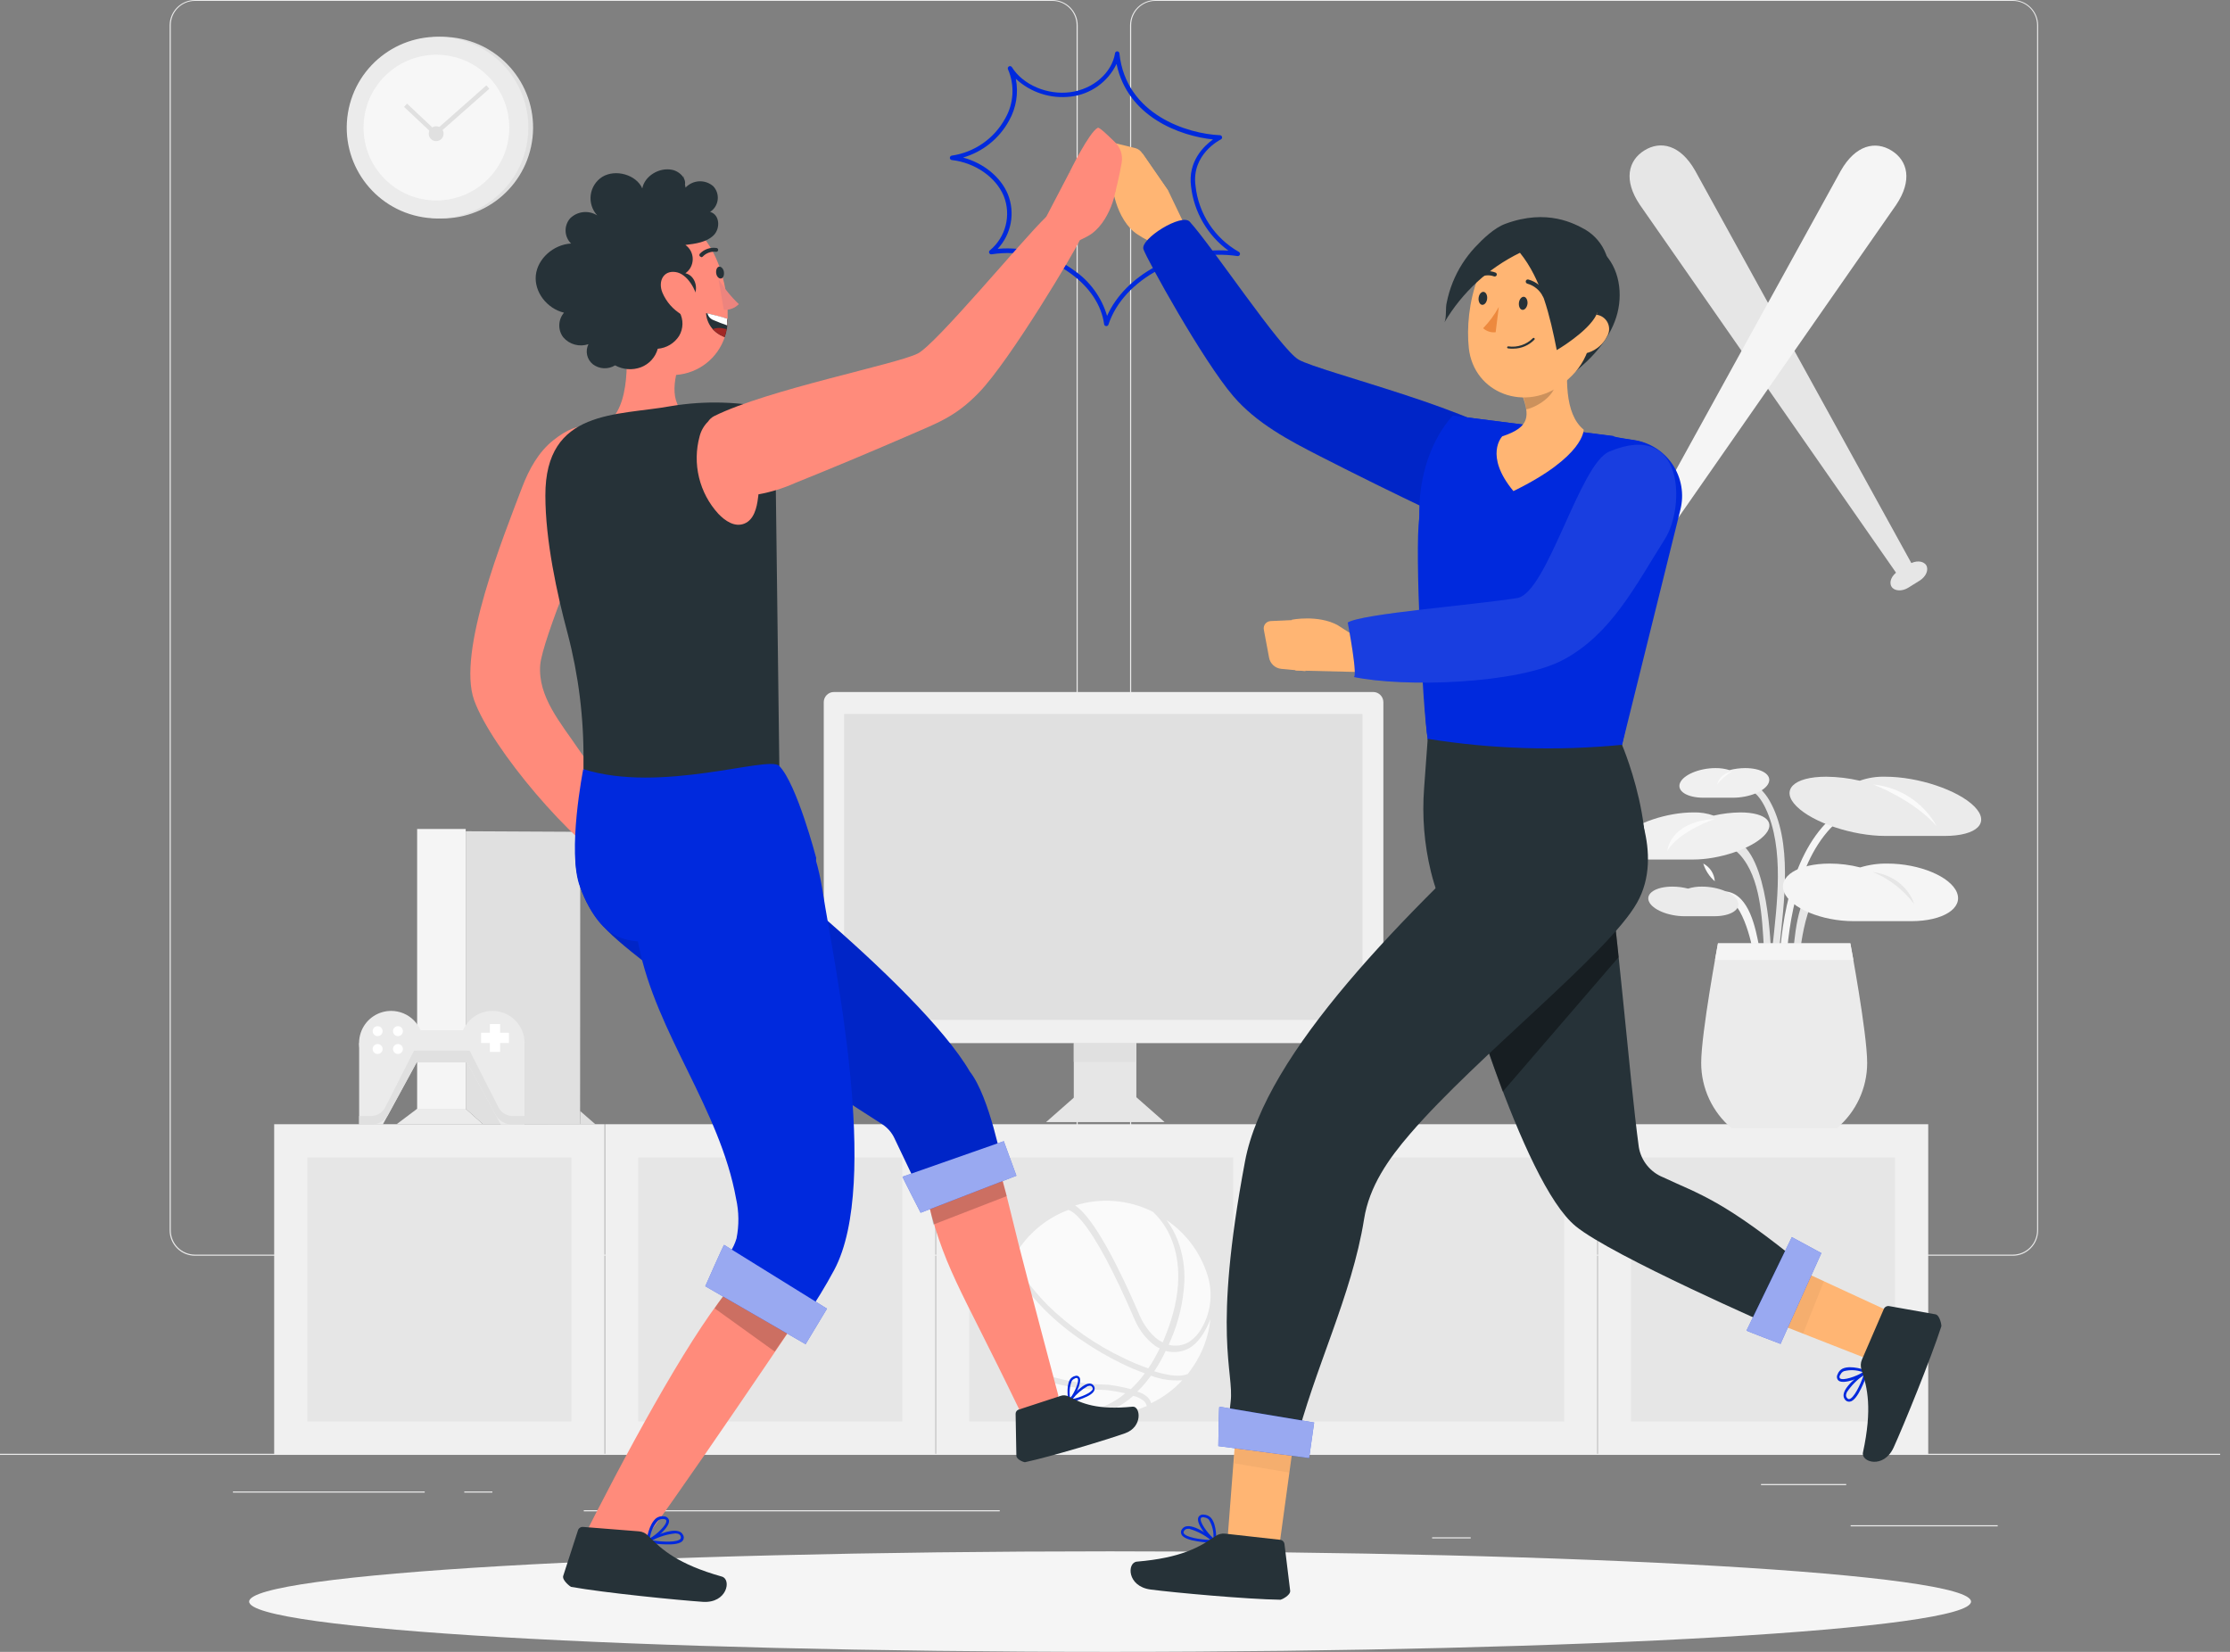 <svg width="162" height="120" viewBox="0 0 162 120" fill="none" xmlns="http://www.w3.org/2000/svg">
<rect x="0" y="0" width="162" height="120" fill="#808080" stroke="none"/>
<path d="M145.124 110.8H134.44V110.881H145.124V110.8Z" fill="#EBEBEB"/>
<path d="M106.841 111.678H104.038V111.758H106.841V111.678Z" fill="#EBEBEB"/>
<path d="M134.12 107.807H127.93V107.887H134.12V107.807Z" fill="#EBEBEB"/>
<path d="M30.854 108.349H16.922V108.429H30.854V108.349Z" fill="#EBEBEB"/>
<path d="M35.77 108.349H33.728V108.429H35.77V108.349Z" fill="#EBEBEB"/>
<path d="M72.627 109.71H42.408V109.791H72.627V109.71Z" fill="#EBEBEB"/>
<path d="M76.449 91.223H14.164C13.676 91.222 13.208 91.028 12.864 90.683C12.519 90.337 12.325 89.869 12.325 89.382V1.826C12.329 1.341 12.525 0.877 12.869 0.535C13.213 0.193 13.679 0.001 14.164 0H76.449C76.938 0 77.406 0.194 77.752 0.539C78.097 0.885 78.291 1.353 78.291 1.842V89.382C78.291 89.87 78.097 90.338 77.752 90.684C77.406 91.029 76.938 91.223 76.449 91.223ZM14.164 0.065C13.697 0.065 13.25 0.251 12.921 0.582C12.591 0.912 12.406 1.359 12.406 1.826V89.382C12.406 89.848 12.591 90.296 12.921 90.626C13.25 90.956 13.697 91.142 14.164 91.143H76.449C76.916 91.142 77.364 90.956 77.694 90.626C78.024 90.296 78.21 89.848 78.21 89.382V1.826C78.21 1.359 78.024 0.911 77.694 0.581C77.364 0.251 76.916 0.065 76.449 0.065H14.164Z" fill="#EBEBEB"/>
<path d="M146.225 91.223H83.937C83.448 91.222 82.98 91.028 82.635 90.683C82.29 90.338 82.096 89.87 82.095 89.382V1.826C82.1 1.34 82.296 0.876 82.641 0.535C82.986 0.193 83.451 0.001 83.937 0H146.225C146.71 0.002 147.174 0.194 147.518 0.536C147.861 0.878 148.056 1.341 148.061 1.826V89.382C148.061 89.869 147.868 90.336 147.523 90.682C147.179 91.027 146.713 91.222 146.225 91.223ZM83.937 0.065C83.47 0.065 83.022 0.251 82.692 0.581C82.362 0.911 82.176 1.359 82.175 1.826V89.382C82.176 89.848 82.362 90.296 82.692 90.626C83.022 90.956 83.47 91.142 83.937 91.143H146.225C146.692 91.142 147.14 90.956 147.47 90.626C147.8 90.296 147.986 89.848 147.986 89.382V1.826C147.986 1.359 147.8 0.911 147.47 0.581C147.14 0.251 146.692 0.065 146.225 0.065H83.937Z" fill="#EBEBEB"/>
<path d="M161.286 105.61H0V105.691H161.286V105.61Z" fill="#EBEBEB"/>
<path d="M43.92 81.669H19.918V105.671H43.92V81.669Z" fill="#F0F0F0"/>
<path d="M41.508 84.082H22.328V103.262H41.508V84.082Z" fill="#E6E6E6"/>
<path d="M67.96 81.669H43.957V105.671H67.96V81.669Z" fill="#F0F0F0"/>
<path d="M65.549 84.082H46.369V103.262H65.549V84.082Z" fill="#E6E6E6"/>
<path d="M91.997 81.669H67.994V105.671H91.997V81.669Z" fill="#F0F0F0"/>
<path d="M89.588 84.082H70.408V103.262H89.588V84.082Z" fill="#E6E6E6"/>
<path d="M116.04 81.669H92.037V105.671H116.04V81.669Z" fill="#F0F0F0"/>
<path d="M113.628 84.082H94.448V103.262H113.628V84.082Z" fill="#E6E6E6"/>
<path d="M140.077 81.669H116.074V105.671H140.077V81.669Z" fill="#F0F0F0"/>
<path d="M137.666 84.082H118.486V103.262H137.666V84.082Z" fill="#E6E6E6"/>
<path d="M133.753 59.466C130.759 61.773 129.882 66.827 129.743 70.388C129.743 70.711 129.221 70.711 129.237 70.388C129.395 66.618 130.253 61.527 133.498 59.028C133.756 58.828 134.008 59.269 133.753 59.466Z" fill="#F5F5F5"/>
<path d="M126.801 56.882C127.565 56.792 128.207 57.573 128.539 58.147C130.262 61.124 129.594 65.618 129.268 68.814C129.236 69.137 128.73 69.137 128.762 68.814C129.084 65.705 129.659 61.653 128.252 58.698C128.01 58.192 127.497 57.308 126.801 57.389C126.478 57.424 126.478 56.918 126.801 56.882Z" fill="#E6E6E6"/>
<path d="M124.945 60.966C128.149 60.176 128.549 67.276 128.642 68.808C128.661 69.13 128.155 69.13 128.136 68.808C128.01 66.734 127.907 63.766 126.407 62.105C126.103 61.782 125.578 61.331 125.081 61.46C124.758 61.537 124.629 61.05 124.945 60.973V60.966Z" fill="#E6E6E6"/>
<path d="M134.436 64.418C131.791 62.456 130.93 67.608 130.781 69.095C130.749 69.418 130.243 69.418 130.275 69.095C130.443 67.408 130.697 64.356 132.646 63.65C132.988 63.536 133.353 63.506 133.709 63.562C134.066 63.618 134.403 63.759 134.694 63.972C134.952 64.166 134.694 64.618 134.436 64.411V64.418Z" fill="#E6E6E6"/>
<path d="M123.905 65.347C124.106 65.136 124.352 64.975 124.625 64.876C124.898 64.776 125.19 64.741 125.479 64.772C127.092 65.043 127.544 67.482 127.789 68.747C127.85 69.069 127.363 69.201 127.298 68.882C127.089 67.788 126.069 63.876 124.263 65.705C124.214 65.744 124.152 65.763 124.09 65.76C124.027 65.756 123.969 65.73 123.924 65.685C123.88 65.641 123.854 65.582 123.85 65.52C123.846 65.457 123.866 65.396 123.905 65.347Z" fill="#F5F5F5"/>
<path d="M133.442 81.956H125.784C125.094 81.373 124.54 80.647 124.16 79.828C123.78 79.009 123.583 78.117 123.584 77.214C123.584 75.043 124.803 68.527 124.803 68.527H134.419C134.419 68.527 135.642 75.043 135.642 77.214C135.642 78.117 135.446 79.009 135.066 79.828C134.686 80.647 134.132 81.373 133.442 81.956Z" fill="#EBEBEB"/>
<path d="M134.66 66.918C132.35 66.918 130.089 65.979 129.612 64.824C129.134 63.669 130.618 62.734 132.928 62.734C133.672 62.735 134.413 62.829 135.134 63.014C135.774 62.819 136.44 62.724 137.108 62.734C139.418 62.734 141.679 63.669 142.157 64.824C142.634 65.979 141.153 66.918 138.841 66.918H134.66Z" fill="#F5F5F5"/>
<path d="M119.59 62.44C117.7 62.44 116.936 61.673 117.881 60.727C118.826 59.782 121.123 59.018 123.01 59.018C123.513 59.002 124.016 59.081 124.49 59.25C125.125 59.103 125.774 59.026 126.426 59.018C128.316 59.018 129.08 59.785 128.135 60.727C127.19 61.669 124.893 62.44 123.003 62.44H119.59Z" fill="#F0F0F0"/>
<path d="M136.963 60.727C134.589 60.727 131.699 59.76 130.512 58.576C129.324 57.392 130.286 56.424 132.663 56.424C133.485 56.432 134.304 56.529 135.105 56.715C135.702 56.502 136.333 56.404 136.966 56.424C139.344 56.424 142.234 57.392 143.418 58.576C144.601 59.76 143.643 60.727 141.266 60.727H136.963Z" fill="#EBEBEB"/>
<path d="M123.752 57.95C122.562 57.95 121.801 57.469 122.046 56.876C122.291 56.282 123.456 55.798 124.626 55.798C124.971 55.794 125.313 55.843 125.643 55.944C126.014 55.849 126.395 55.8 126.778 55.798C127.968 55.798 128.733 56.279 128.484 56.876C128.236 57.473 127.075 57.95 125.888 57.95H123.752Z" fill="#F0F0F0"/>
<path d="M122.383 66.559C121.196 66.559 120.031 66.076 119.786 65.482C119.541 64.888 120.302 64.408 121.493 64.408C121.876 64.408 122.257 64.457 122.628 64.553C122.957 64.451 123.3 64.402 123.644 64.408C124.831 64.408 125.996 64.888 126.241 65.482C126.486 66.076 125.725 66.559 124.534 66.559H122.383Z" fill="#EBEBEB"/>
<path d="M124.587 69.734C124.716 69.001 124.803 68.527 124.803 68.527H134.419C134.419 68.527 134.509 69.001 134.638 69.734H124.587Z" fill="#F5F5F5"/>
<path d="M124.599 59.486C124.599 59.486 121.96 60.366 121.125 61.818C121.125 61.818 121.257 59.705 124.599 59.486Z" fill="#FAFAFA"/>
<path d="M125.838 56.037C125.413 56.282 125.039 56.605 124.734 56.989C124.807 56.741 124.949 56.519 125.145 56.35C125.341 56.181 125.581 56.072 125.838 56.037Z" fill="#FAFAFA"/>
<path d="M136.071 56.989C136.071 56.989 138.929 58.034 140.687 60.014C140.221 59.173 139.557 58.459 138.753 57.931C137.949 57.404 137.028 57.081 136.071 56.989Z" fill="#FAFAFA"/>
<path d="M136.071 63.353C137.259 63.848 138.292 64.654 139.062 65.685C139.062 65.685 138.533 63.705 136.071 63.353Z" fill="#E6E6E6"/>
<path d="M123.734 62.73C123.973 62.855 124.176 63.04 124.323 63.266C124.47 63.492 124.556 63.752 124.573 64.021C124.18 63.676 123.889 63.23 123.734 62.73Z" fill="#FAFAFA"/>
<path d="M81.741 101.22C81.366 101.536 80.953 101.805 80.512 102.02C79.889 102.332 79.205 102.503 78.509 102.52C77.498 102.306 76.541 101.888 75.698 101.291C74.855 100.694 74.143 99.931 73.606 99.049L73.738 99.159C73.844 99.239 73.951 99.32 74.06 99.394C74.697 99.815 75.391 100.141 76.121 100.362C77.485 100.757 78.896 100.964 80.315 100.975C80.795 101.028 81.271 101.11 81.741 101.22Z" fill="#FAFAFA"/>
<path d="M83.311 102.139C82.222 102.614 81.036 102.826 79.85 102.755C80.196 102.665 80.533 102.542 80.856 102.388C81.388 102.129 81.882 101.798 82.324 101.404C82.612 101.465 82.88 101.594 83.108 101.781C83.204 101.881 83.274 102.005 83.311 102.139Z" fill="#FAFAFA"/>
<path d="M85.886 100.271C85.245 100.964 84.478 101.528 83.628 101.936C83.577 101.775 83.491 101.628 83.376 101.504C83.159 101.308 82.9 101.167 82.618 101.091C82.725 100.991 82.828 100.881 82.941 100.768C83.182 100.506 83.406 100.228 83.612 99.936C84.336 100.212 85.112 100.327 85.886 100.271Z" fill="#FAFAFA"/>
<path d="M86.659 99.297C86.533 99.488 86.398 99.668 86.256 99.843V99.817C85.885 99.988 85.269 99.978 84.472 99.788C84.275 99.743 84.069 99.684 83.853 99.617C84.165 99.146 84.443 98.652 84.681 98.139C85.261 98.299 85.88 98.224 86.404 97.93C87.014 97.568 87.523 96.865 87.93 95.83C87.801 97.073 87.364 98.265 86.659 99.297Z" fill="#FAFAFA"/>
<path d="M86.349 97.501C86.132 97.626 85.893 97.707 85.645 97.74C85.397 97.772 85.145 97.756 84.904 97.691C84.949 97.588 84.994 97.48 85.039 97.368C85.629 96.018 85.967 94.572 86.039 93.101C86.081 92.091 85.921 91.083 85.568 90.136C85.365 89.603 85.09 89.099 84.752 88.64C86.139 89.578 87.173 90.953 87.691 92.546C87.907 93.186 87.986 93.865 87.922 94.538C87.857 95.21 87.651 95.862 87.316 96.449C87.088 96.876 86.755 97.237 86.349 97.501Z" fill="#FAFAFA"/>
<path d="M84.469 97.51C83.772 97.226 83.088 96.259 82.823 95.636C80.323 89.804 78.862 88.062 78.107 87.572C79.977 86.987 82.001 87.151 83.752 88.03C84.378 88.618 84.857 89.344 85.152 90.149C85.668 91.507 85.994 93.823 84.62 97.146C84.569 97.278 84.514 97.397 84.469 97.51Z" fill="#FAFAFA"/>
<path d="M83.415 99.404C82.809 99.193 82.217 98.947 81.641 98.665C79.607 97.698 77.745 96.405 76.128 94.836C74.693 93.365 74.099 92.356 73.854 91.769C73.782 91.6 73.727 91.425 73.689 91.246C73.786 91.072 73.893 90.904 74.012 90.736C74.885 89.439 76.141 88.447 77.606 87.898C77.757 87.933 78.08 88.088 78.615 88.733C79.657 89.991 80.947 92.41 82.454 95.923C82.774 96.649 83.274 97.282 83.905 97.762C84.014 97.834 84.128 97.897 84.247 97.949C84.009 98.455 83.731 98.942 83.415 99.404Z" fill="#FAFAFA"/>
<path d="M83.165 99.765C82.864 100.18 82.523 100.564 82.149 100.913C81.604 100.768 81.05 100.66 80.491 100.591C76.942 100.51 75.052 99.607 74.097 98.868C73.787 98.631 73.512 98.352 73.278 98.039C72.845 97.035 72.635 95.949 72.663 94.856C72.691 93.762 72.955 92.688 73.439 91.707C73.459 91.769 73.481 91.833 73.51 91.901C73.868 92.804 74.662 93.885 75.868 95.126C76.727 95.984 77.668 96.754 78.678 97.426C79.564 98.03 80.492 98.569 81.455 99.039C82.011 99.313 82.582 99.555 83.165 99.765Z" fill="#FAFAFA"/>
<path d="M33.832 60.221H30.303V81.527H33.832V60.221Z" fill="#F5F5F5"/>
<path d="M35.088 81.672H28.808L30.301 80.549H33.833L35.088 81.672Z" fill="#EBEBEB"/>
<path d="M43.273 81.691H42.141L42.154 80.717L43.273 81.691Z" fill="#E0E0E0"/>
<path d="M42.154 60.427L42.141 81.691L35.09 81.672L33.835 80.549V60.385L42.154 60.427Z" fill="#E0E0E0"/>
<path d="M30.744 75.766C30.744 76.226 30.607 76.677 30.351 77.06C30.096 77.443 29.732 77.741 29.306 77.917C28.881 78.094 28.412 78.14 27.96 78.05C27.509 77.96 27.094 77.738 26.768 77.412C26.442 77.087 26.221 76.672 26.131 76.22C26.041 75.768 26.087 75.3 26.263 74.874C26.439 74.449 26.738 74.085 27.121 73.829C27.504 73.573 27.954 73.437 28.415 73.437C29.033 73.437 29.625 73.682 30.062 74.119C30.498 74.556 30.744 75.148 30.744 75.766Z" fill="#EBEBEB"/>
<path d="M38.106 75.766C38.106 76.226 37.97 76.677 37.714 77.06C37.458 77.443 37.094 77.741 36.669 77.917C36.243 78.094 35.775 78.14 35.323 78.05C34.871 77.96 34.456 77.738 34.13 77.412C33.805 77.087 33.583 76.672 33.493 76.22C33.403 75.768 33.449 75.3 33.626 74.874C33.802 74.449 34.1 74.085 34.483 73.829C34.866 73.573 35.317 73.437 35.777 73.437C36.395 73.437 36.987 73.682 37.424 74.119C37.861 74.556 38.106 75.148 38.106 75.766Z" fill="#EBEBEB"/>
<path d="M34.508 74.84H29.721V77.166H34.508V74.84Z" fill="#EBEBEB"/>
<path d="M26.09 75.766V81.691H27.809L30.274 77.166L26.09 75.766Z" fill="#EBEBEB"/>
<path d="M38.105 75.766V81.691H36.385L33.921 77.166L38.105 75.766Z" fill="#EBEBEB"/>
<path d="M26.09 81.072H26.945C27.162 81.072 27.375 81.012 27.56 80.898C27.745 80.784 27.895 80.621 27.993 80.427L30.074 76.33H33.922V77.166H30.274L28.196 80.982C28.078 81.197 27.905 81.376 27.694 81.501C27.483 81.626 27.242 81.692 26.996 81.691H26.09V81.072Z" fill="#E0E0E0"/>
<path d="M38.105 81.072H37.246C37.029 81.072 36.817 81.012 36.632 80.898C36.448 80.784 36.298 80.621 36.201 80.427L34.121 76.33H30.273V77.166H33.921L35.998 80.982C36.115 81.197 36.288 81.376 36.499 81.501C36.709 81.626 36.95 81.692 37.195 81.691H38.105V81.072Z" fill="#E0E0E0"/>
<path d="M36.332 74.391H35.587V76.414H36.332V74.391Z" fill="white"/>
<path d="M34.947 75.027V75.772H36.97V75.027H34.947Z" fill="white"/>
<path d="M27.433 75.269C27.633 75.269 27.795 75.107 27.795 74.908C27.795 74.708 27.633 74.546 27.433 74.546C27.234 74.546 27.072 74.708 27.072 74.908C27.072 75.107 27.234 75.269 27.433 75.269Z" fill="white"/>
<path d="M28.909 75.269C29.109 75.269 29.27 75.107 29.27 74.908C29.27 74.708 29.109 74.546 28.909 74.546C28.71 74.546 28.548 74.708 28.548 74.908C28.548 75.107 28.71 75.269 28.909 75.269Z" fill="white"/>
<path d="M27.433 76.566C27.633 76.566 27.795 76.404 27.795 76.204C27.795 76.005 27.633 75.843 27.433 75.843C27.234 75.843 27.072 76.005 27.072 76.204C27.072 76.404 27.234 76.566 27.433 76.566Z" fill="white"/>
<path d="M28.909 76.566C29.109 76.566 29.27 76.404 29.27 76.204C29.27 76.005 29.109 75.843 28.909 75.843C28.71 75.843 28.548 76.005 28.548 76.204C28.548 76.404 28.71 76.566 28.909 76.566Z" fill="white"/>
<path d="M38.641 10.329C39.225 6.733 36.783 3.344 33.187 2.761C29.591 2.177 26.202 4.619 25.619 8.215C25.035 11.811 27.477 15.2 31.073 15.783C34.669 16.367 38.057 13.925 38.641 10.329Z" fill="#E0E0E0"/>
<path d="M38.297 10.328C38.88 6.732 36.438 3.343 32.842 2.759C29.246 2.176 25.858 4.618 25.274 8.214C24.69 11.81 27.132 15.198 30.728 15.782C34.324 16.366 37.713 13.924 38.297 10.328Z" fill="#EBEBEB"/>
<path opacity="0.8" d="M31.703 14.564C34.626 14.564 36.996 12.194 36.996 9.271C36.996 6.347 34.626 3.977 31.703 3.977C28.779 3.977 26.409 6.347 26.409 9.271C26.409 12.194 28.779 14.564 31.703 14.564Z" fill="#FAFAFA"/>
<path d="M32.224 9.709C32.224 9.816 32.193 9.921 32.134 10.01C32.075 10.099 31.991 10.168 31.893 10.21C31.794 10.251 31.686 10.262 31.581 10.241C31.476 10.22 31.38 10.169 31.304 10.094C31.229 10.018 31.177 9.922 31.157 9.817C31.136 9.712 31.147 9.604 31.188 9.505C31.229 9.406 31.299 9.322 31.388 9.263C31.477 9.204 31.582 9.173 31.688 9.174C31.83 9.174 31.967 9.23 32.067 9.331C32.167 9.431 32.224 9.567 32.224 9.709Z" fill="#E0E0E0"/>
<path d="M31.629 9.906L29.352 7.764L29.571 7.529L31.635 9.471L35.332 6.203L35.548 6.445L31.629 9.906Z" fill="#E0E0E0"/>
<path d="M82.551 72.117H78.006V81.349H82.551V72.117Z" fill="#E6E6E6"/>
<path d="M84.603 81.514H75.993L78.093 79.666H82.503L84.603 81.514Z" fill="#E6E6E6"/>
<path d="M99.754 50.27H60.584C60.174 50.27 59.842 50.602 59.842 51.011V75.034C59.842 75.443 60.174 75.775 60.584 75.775H99.754C100.163 75.775 100.496 75.443 100.496 75.034V51.011C100.496 50.602 100.163 50.27 99.754 50.27Z" fill="#F0F0F0"/>
<path d="M98.98 51.863H61.319V74.088H98.98V51.863Z" fill="#E0E0E0"/>
<path d="M82.551 75.775H78.006V77.146H82.551V75.775Z" fill="#E0E0E0"/>
<path d="M139.186 41.512L138.125 42.157L119.132 14.883C117.919 13.09 118.283 11.658 119.454 10.929C120.625 10.2 122.07 10.506 123.141 12.39L139.186 41.512Z" fill="#E6E6E6"/>
<path d="M138.706 40.986L137.89 41.496C137.419 41.786 137.206 42.292 137.413 42.621C137.616 42.944 138.164 42.983 138.632 42.692L139.448 42.183C139.919 41.892 140.132 41.389 139.929 41.057C139.71 40.728 139.161 40.696 138.706 40.986Z" fill="#E6E6E6"/>
<path d="M117.691 41.512L118.753 42.157L137.739 14.896C138.952 13.103 138.588 11.671 137.417 10.942C136.243 10.213 134.801 10.519 133.726 12.403L117.691 41.512Z" fill="#F5F5F5"/>
<path d="M118.184 40.986L119 41.496C119.471 41.786 119.684 42.292 119.478 42.621C119.275 42.944 118.726 42.983 118.258 42.692L117.439 42.183C116.971 41.892 116.759 41.389 116.962 41.057C117.168 40.728 117.713 40.696 118.184 40.986Z" fill="#F5F5F5"/>
<path d="M80.642 120C115.184 120 143.186 118.365 143.186 116.348C143.186 114.332 115.184 112.697 80.642 112.697C46.1 112.697 18.099 114.332 18.099 116.348C18.099 118.365 46.1 120 80.642 120Z" fill="#F5F5F5"/>
<path d="M80.37 23.69H80.354C80.318 23.686 80.284 23.671 80.257 23.646C80.231 23.62 80.214 23.587 80.209 23.551C80.025 22.186 79.174 20.887 77.809 19.89C76.989 19.284 76.056 18.847 75.066 18.604C74.075 18.361 73.046 18.317 72.038 18.474C72.004 18.48 71.968 18.474 71.936 18.458C71.904 18.442 71.879 18.416 71.864 18.383C71.849 18.352 71.844 18.316 71.851 18.282C71.858 18.247 71.876 18.216 71.903 18.193C72.469 17.727 72.873 17.093 73.055 16.383C73.238 15.673 73.19 14.923 72.919 14.242C72.348 12.867 70.832 11.819 69.145 11.626C69.106 11.622 69.07 11.604 69.044 11.576C69.017 11.547 69.003 11.51 69.003 11.471C69.002 11.431 69.015 11.393 69.04 11.363C69.065 11.332 69.1 11.312 69.138 11.306C69.947 11.189 70.717 10.887 71.388 10.422C72.06 9.958 72.615 9.344 73.009 8.629C73.325 8.088 73.509 7.481 73.546 6.856C73.584 6.231 73.474 5.607 73.225 5.032C73.208 4.995 73.206 4.952 73.219 4.913C73.233 4.874 73.26 4.842 73.296 4.822C73.332 4.803 73.374 4.798 73.414 4.808C73.453 4.818 73.487 4.843 73.509 4.877C74.313 6.168 76.09 6.919 77.754 6.697C79.419 6.474 80.764 5.293 80.999 3.89C80.999 3.847 81.016 3.806 81.047 3.776C81.077 3.746 81.118 3.729 81.161 3.729C81.204 3.729 81.245 3.746 81.275 3.776C81.305 3.806 81.322 3.847 81.322 3.89C81.799 8.364 86.309 9.726 88.625 9.822C88.661 9.824 88.695 9.838 88.723 9.861C88.75 9.885 88.769 9.916 88.777 9.951C88.784 9.986 88.78 10.023 88.764 10.055C88.748 10.088 88.722 10.114 88.69 10.129C88.603 10.174 86.544 11.226 86.848 13.487C86.952 14.482 87.292 15.438 87.84 16.275C88.388 17.112 89.129 17.806 89.999 18.299C90.032 18.318 90.058 18.347 90.072 18.383C90.085 18.418 90.086 18.457 90.073 18.493C90.061 18.529 90.037 18.56 90.004 18.58C89.972 18.6 89.934 18.608 89.896 18.603C85.903 18 81.612 20.28 80.525 23.577C80.515 23.61 80.494 23.638 80.466 23.659C80.439 23.679 80.405 23.69 80.37 23.69ZM73.225 18.045C74.945 18.059 76.618 18.613 78.006 19.628C79.17 20.424 80.025 21.596 80.425 22.948C81.735 19.99 85.528 17.948 89.238 18.206C88.488 17.659 87.86 16.963 87.394 16.161C86.927 15.36 86.631 14.47 86.525 13.548C86.283 11.729 87.457 10.606 88.119 10.129C85.751 9.884 81.925 8.516 81.112 4.645C80.804 5.288 80.339 5.842 79.759 6.256C79.179 6.671 78.504 6.932 77.796 7.016C77.076 7.105 76.345 7.036 75.654 6.813C74.963 6.59 74.329 6.219 73.796 5.726C73.998 6.767 73.822 7.847 73.3 8.771C72.947 9.414 72.471 9.981 71.898 10.44C71.326 10.899 70.669 11.24 69.964 11.445C71.438 11.842 72.693 12.848 73.216 14.106C73.484 14.77 73.556 15.496 73.425 16.199C73.294 16.903 72.966 17.554 72.477 18.077C72.726 18.053 72.976 18.042 73.225 18.045Z" fill="#0029DD"/>
<path d="M126.771 95.23L135.951 98.83C136.215 98.601 137.78 95.514 137.78 95.514L129.641 91.756L126.771 95.23Z" fill="#FFB573"/>
<path d="M135.195 100.881C134.963 101.362 134.666 101.791 134.382 101.823C134.306 101.834 134.229 101.822 134.161 101.787C134.093 101.753 134.037 101.697 134.001 101.63C133.965 101.573 133.941 101.51 133.931 101.444C133.92 101.378 133.924 101.31 133.94 101.246C134.076 100.542 135.456 99.614 135.514 99.575C135.531 99.564 135.551 99.558 135.571 99.558C135.591 99.558 135.61 99.564 135.627 99.575C135.644 99.587 135.656 99.603 135.663 99.622C135.67 99.641 135.671 99.662 135.666 99.681C135.547 100.095 135.389 100.497 135.195 100.881ZM134.179 101.107C134.152 101.166 134.131 101.228 134.114 101.291C134.105 101.33 134.103 101.37 134.11 101.409C134.116 101.449 134.131 101.486 134.153 101.52C134.234 101.636 134.295 101.642 134.34 101.639C134.663 101.581 135.137 100.642 135.379 99.91C134.907 100.23 134.502 100.639 134.185 101.113L134.179 101.107Z" fill="#0029DD"/>
<path d="M135.652 99.71L135.623 99.743C135.2 100.091 133.959 100.581 133.575 100.304C133.51 100.25 133.467 100.176 133.451 100.093C133.435 100.011 133.448 99.926 133.488 99.852C133.518 99.76 133.566 99.674 133.63 99.6C133.693 99.526 133.771 99.466 133.859 99.423C134.484 99.142 135.526 99.539 135.571 99.552C135.589 99.555 135.605 99.563 135.619 99.574C135.632 99.585 135.643 99.6 135.649 99.617L135.652 99.71ZM133.697 99.865L133.655 99.913C133.597 100.078 133.655 100.117 133.671 100.133C133.884 100.313 134.833 100.004 135.336 99.684C134.894 99.517 134.41 99.491 133.952 99.61C133.837 99.659 133.746 99.75 133.697 99.865Z" fill="#0029DD"/>
<path d="M135.263 98.768L136.853 95.088C136.887 95.013 136.945 94.952 137.019 94.915C137.092 94.878 137.176 94.867 137.256 94.885L140.614 95.481C140.937 95.562 141.05 96.304 141.034 96.339C140.279 98.684 138.288 103.565 137.566 105.149C136.843 106.733 135.182 106.223 135.337 105.513C136.024 102.317 135.659 100.82 135.237 99.517C135.15 99.273 135.159 99.005 135.263 98.768Z" fill="#263238"/>
<g opacity="0.2">
<path opacity="0.2" d="M132.5 93.069L129.655 91.752L126.784 95.233L130.984 96.878L132.5 93.069Z" fill="black"/>
</g>
<path d="M115.995 59.815C116.285 60.483 116.495 61.184 116.621 61.902C117.359 65.672 118.385 78.469 119.053 83.333C119.134 83.817 119.338 84.272 119.646 84.655C119.953 85.038 120.353 85.336 120.808 85.52C123.459 86.769 125.185 87.149 131.169 92.062C130.446 93.594 129.759 94.675 129.104 96.472C129.104 96.472 117.095 91.243 114.46 89.072C110.573 85.878 105.998 69.876 104.624 65.54C103.844 63.079 103.266 60.134 104.705 58.011C105.511 56.821 113.395 53.195 115.995 59.815Z" fill="#263238"/>
<path d="M86.126 16.48L84.862 13.845L82.994 11.142C82.994 11.142 81.155 12.687 80.891 12.932C80.626 13.177 81.036 16.009 82.652 17.041C83.574 17.647 84.61 18.057 85.697 18.245L86.126 16.48Z" fill="#FFB573"/>
<path d="M84.853 13.845L82.986 11.142C82.868 10.949 82.679 10.81 82.46 10.755L81.025 10.403C80.874 10.363 80.715 10.364 80.566 10.408C80.416 10.451 80.281 10.535 80.175 10.649C80.07 10.764 79.998 10.905 79.966 11.058C79.935 11.211 79.947 11.369 79.999 11.516L80.983 14.316L84.853 13.845Z" fill="#FFB573"/>
<path d="M105.554 30.193C105.554 30.193 103.454 35.257 103.106 37.612C102.757 39.967 103.36 51.605 103.719 53.686C104.077 55.766 115.705 56.037 117.834 54.121L122.073 37.025C122.213 36.47 122.235 35.892 122.139 35.328C122.042 34.764 121.828 34.227 121.511 33.75C121.195 33.274 120.781 32.869 120.299 32.562C119.816 32.255 119.274 32.052 118.708 31.967C117.741 31.822 117.063 31.706 117.247 31.68L105.554 30.193Z" fill="#0029DD"/>
<path d="M110.253 32.464C111.098 33.525 111.059 35.735 110.33 36.877C109.685 37.87 108.395 38.286 107.23 38.196C106.066 38.105 104.953 37.593 103.889 37.086C101.213 35.813 98.558 34.503 95.921 33.157C93.621 31.986 91.273 30.741 89.595 28.78C87.379 26.199 83.318 18.845 83.067 18.103C82.815 17.361 85.841 15.467 86.425 16.103C88.037 17.867 92.992 25.328 94.331 26.122C95.86 27.022 108.272 29.999 110.253 32.464Z" fill="#0029DD"/>
<path opacity="0.1" d="M110.253 32.464C111.098 33.525 111.059 35.735 110.33 36.877C109.685 37.87 108.395 38.286 107.23 38.196C106.066 38.105 104.953 37.593 103.889 37.086C101.213 35.813 98.558 34.503 95.921 33.157C93.621 31.986 91.273 30.741 89.595 28.78C87.379 26.199 83.318 18.845 83.067 18.103C82.815 17.361 85.841 15.467 86.425 16.103C88.037 17.867 92.992 25.328 94.331 26.122C95.86 27.022 108.272 29.999 110.253 32.464Z" fill="black"/>
<path d="M105.553 30.193C105.553 30.193 103.001 32.612 103.105 37.612C103.153 39.976 103.359 51.605 103.717 53.686C104.076 55.766 115.704 56.037 117.833 54.121L121.459 37.206C122.04 34.857 121.085 32.335 118.695 31.98C117.727 31.835 117.049 31.718 117.233 31.693L105.553 30.193Z" fill="#0029DD"/>
<path d="M98.561 48.815L94.106 48.708C94.106 48.708 93.748 45.337 93.848 45.018C93.848 45.018 95.725 44.647 97.148 45.399L98.406 46.202L98.561 48.815Z" fill="#FFB573"/>
<path d="M94.837 48.757L94.005 45.038L92.302 45.118C92.227 45.122 92.154 45.142 92.088 45.176C92.021 45.21 91.963 45.258 91.916 45.317C91.87 45.376 91.837 45.443 91.818 45.516C91.8 45.588 91.798 45.664 91.811 45.737L92.192 47.773C92.231 47.987 92.339 48.183 92.5 48.331C92.661 48.478 92.865 48.569 93.082 48.589L94.837 48.757Z" fill="#FFB573"/>
<path d="M120.966 39.128C118.785 42.583 117.075 46.021 113.617 47.905C110.314 49.702 101.989 49.953 98.311 49.173C98.708 49.415 97.908 45.225 97.908 45.225C98.918 44.58 106.989 43.96 110.211 43.447C112.395 43.099 114.75 33.686 116.911 32.802C122.401 30.502 122.401 36.834 120.966 39.128Z" fill="#0029DD"/>
<path opacity="0.1" d="M120.966 39.128C118.785 42.583 117.075 46.021 113.617 47.905C110.314 49.702 101.989 49.953 98.311 49.173C98.708 49.415 97.908 45.225 97.908 45.225C98.918 44.58 106.989 43.96 110.211 43.447C112.395 43.099 114.75 33.686 116.911 32.802C122.401 30.502 122.401 36.834 120.966 39.128Z" fill="white"/>
<path d="M103.717 53.673L103.456 57.244C103.298 59.284 103.465 61.336 103.949 63.324C104.54 65.682 105.288 66.831 105.288 66.831C105.288 66.831 114.362 70.801 117.975 66.85C121.588 62.898 117.833 54.108 117.833 54.108C113.128 54.566 108.385 54.42 103.717 53.673Z" fill="#263238"/>
<path opacity="0.4" d="M116.966 63.634C115.97 63.931 107.086 73.359 107.086 73.359L109.163 79.308L117.589 69.53L116.966 63.634Z" fill="black"/>
<path d="M89.911 102.275L89.153 112.103C89.45 112.29 92.731 113.819 92.86 112.881C93.256 110.016 94.076 104 94.076 104L89.911 102.275Z" fill="#FFB573"/>
<path d="M86.963 111.965C86.437 111.884 85.943 111.726 85.827 111.465C85.794 111.396 85.783 111.318 85.797 111.243C85.81 111.168 85.847 111.099 85.901 111.045C85.944 110.993 85.997 110.951 86.057 110.921C86.117 110.891 86.183 110.874 86.25 110.871C86.963 110.797 88.253 111.839 88.308 111.887C88.323 111.9 88.335 111.918 88.34 111.937C88.346 111.957 88.346 111.978 88.34 111.997C88.334 112.016 88.322 112.034 88.306 112.046C88.29 112.059 88.27 112.066 88.25 112.068C87.818 112.074 87.387 112.039 86.963 111.965ZM86.45 111.062C86.386 111.055 86.323 111.055 86.259 111.062C86.219 111.063 86.18 111.074 86.144 111.091C86.108 111.109 86.076 111.134 86.05 111.165C85.959 111.278 85.975 111.336 85.992 111.378C86.14 111.674 87.175 111.849 87.946 111.868C87.503 111.51 86.995 111.242 86.45 111.078V111.062Z" fill="#0029DD"/>
<path d="M88.218 112.062L88.179 112.042C87.721 111.739 86.889 110.697 87.047 110.249C87.079 110.171 87.137 110.106 87.211 110.067C87.285 110.027 87.371 110.015 87.454 110.033C87.55 110.034 87.646 110.055 87.735 110.095C87.823 110.134 87.903 110.191 87.97 110.262C88.421 110.778 88.347 111.894 88.347 111.939C88.35 111.956 88.348 111.974 88.341 111.99C88.334 112.006 88.323 112.02 88.308 112.029L88.218 112.062ZM87.499 110.236L87.441 110.213C87.27 110.213 87.247 110.268 87.237 110.294C87.124 110.549 87.699 111.362 88.15 111.752C88.185 111.28 88.072 110.809 87.828 110.403C87.743 110.308 87.625 110.249 87.499 110.236Z" fill="#0029DD"/>
<path d="M89.007 111.413L92.99 111.858C93.073 111.866 93.151 111.902 93.21 111.961C93.269 112.02 93.306 112.098 93.313 112.181L93.726 115.568C93.745 115.91 93.081 116.213 93.026 116.213C90.565 116.178 85.313 115.697 83.587 115.471C81.862 115.245 81.865 113.507 82.591 113.445C85.845 113.171 87.168 112.371 88.294 111.597C88.5 111.448 88.754 111.383 89.007 111.413Z" fill="#263238"/>
<g opacity="0.2">
<path opacity="0.2" d="M93.669 106.975L94.075 104L89.911 102.275L89.649 106.3L93.669 106.975Z" fill="black"/>
</g>
<path d="M118.92 65.585C116.829 69.279 107.307 76.711 102.446 82.359C100.865 84.191 99.472 86.175 99.094 88.565C98.204 94.146 95.459 99.459 94.075 105.062C92.837 105.539 92.159 105.449 90.908 104.997C89.153 104.352 89.121 104.162 89.401 101.833C89.666 99.636 88.059 97.052 90.446 84.362C91.927 76.485 101.859 66.511 111.559 57.615C113.172 56.124 115.604 55.679 118.042 57.124C118.487 57.382 120.965 62.002 118.92 65.585Z" fill="#263238"/>
<path d="M114.305 27.096C115.659 26.025 116.885 24.693 117.411 23.051C117.937 21.409 117.663 19.428 116.388 18.267C116.285 18.174 116.15 18.08 116.021 18.132C115.973 18.16 115.932 18.198 115.901 18.244C115.87 18.29 115.849 18.342 115.84 18.396C114.914 21.232 115.456 24.325 114.305 27.096Z" fill="#263238"/>
<path d="M113.972 25.328C113.756 27.264 113.618 30.054 115.047 31.209C115.047 31.209 115.134 33.144 109.943 35.676C107.785 33.067 109.134 31.696 109.134 31.696C111.214 31.018 111.085 30.164 110.598 28.718L113.972 25.328Z" fill="#FFB573"/>
<path opacity="0.2" d="M112.6 26.696L110.619 28.709C110.738 29.043 110.828 29.388 110.887 29.738C111.69 29.557 112.903 28.77 113.006 27.873C112.97 27.453 112.831 27.049 112.6 26.696Z" fill="black"/>
<path d="M116.181 21.874C115.584 25.051 115.397 26.39 113.578 27.841C110.839 30.006 107.068 28.577 106.704 25.293C106.381 22.332 107.41 17.619 110.7 16.758C111.425 16.56 112.189 16.551 112.918 16.731C113.647 16.912 114.318 17.275 114.868 17.788C115.417 18.3 115.826 18.945 116.057 19.66C116.287 20.375 116.331 21.137 116.184 21.874H116.181Z" fill="#FFB573"/>
<path d="M110.965 22.074C110.93 22.332 110.765 22.528 110.594 22.509C110.423 22.49 110.314 22.258 110.343 21.996C110.372 21.735 110.543 21.541 110.71 21.561C110.878 21.58 110.994 21.825 110.965 22.074Z" fill="#263238"/>
<path d="M108.034 21.712C108.002 21.977 107.834 22.164 107.666 22.145C107.499 22.125 107.386 21.893 107.415 21.635C107.444 21.377 107.615 21.18 107.782 21.203C107.95 21.225 108.063 21.451 108.034 21.712Z" fill="#263238"/>
<path d="M108.882 22.296C108.575 22.862 108.192 23.383 107.743 23.845C107.865 23.955 108.01 24.038 108.167 24.088C108.323 24.138 108.489 24.154 108.653 24.135L108.882 22.296Z" fill="#ED893E"/>
<path d="M109.944 25.328C109.815 25.333 109.686 25.327 109.557 25.309C109.537 25.307 109.519 25.298 109.506 25.283C109.492 25.268 109.486 25.248 109.486 25.228C109.49 25.208 109.502 25.19 109.519 25.178C109.536 25.166 109.556 25.161 109.577 25.164C109.899 25.21 110.229 25.18 110.538 25.076C110.847 24.973 111.127 24.798 111.357 24.567C111.365 24.56 111.373 24.554 111.382 24.55C111.392 24.546 111.402 24.544 111.412 24.544C111.422 24.544 111.432 24.546 111.442 24.55C111.451 24.554 111.46 24.56 111.467 24.567C111.481 24.582 111.489 24.602 111.489 24.622C111.489 24.642 111.481 24.662 111.467 24.677C111.269 24.881 111.032 25.043 110.771 25.155C110.51 25.267 110.229 25.326 109.944 25.328Z" fill="#263238"/>
<path d="M112.233 21.628C112.2 21.63 112.168 21.622 112.14 21.604C112.113 21.586 112.092 21.559 112.081 21.529C111.968 21.305 111.809 21.107 111.614 20.948C111.42 20.789 111.194 20.673 110.952 20.606C110.913 20.595 110.879 20.568 110.859 20.533C110.839 20.497 110.833 20.455 110.843 20.416C110.847 20.396 110.856 20.378 110.867 20.362C110.879 20.345 110.894 20.332 110.911 20.322C110.928 20.311 110.947 20.305 110.967 20.302C110.987 20.299 111.007 20.301 111.026 20.306C111.318 20.384 111.589 20.525 111.82 20.718C112.052 20.912 112.239 21.153 112.368 21.425C112.38 21.463 112.377 21.505 112.36 21.54C112.342 21.576 112.312 21.604 112.275 21.619C112.262 21.626 112.247 21.629 112.233 21.628Z" fill="#263238"/>
<path d="M107.322 20.245C107.294 20.244 107.267 20.238 107.243 20.225C107.219 20.212 107.198 20.193 107.183 20.17C107.162 20.135 107.155 20.093 107.164 20.053C107.173 20.012 107.197 19.977 107.231 19.954C107.437 19.816 107.674 19.73 107.92 19.703C108.167 19.677 108.417 19.711 108.647 19.803C108.683 19.818 108.711 19.847 108.726 19.884C108.74 19.92 108.74 19.96 108.725 19.996C108.708 20.033 108.677 20.062 108.639 20.077C108.601 20.091 108.559 20.09 108.521 20.074C108.339 20.008 108.144 19.986 107.952 20.009C107.76 20.033 107.576 20.101 107.415 20.209C107.389 20.231 107.356 20.244 107.322 20.245Z" fill="#263238"/>
<path d="M116.742 24.445C116.47 24.992 115.992 25.41 115.413 25.606C114.639 25.857 114.216 25.174 114.4 24.422C114.571 23.744 115.178 22.809 115.968 22.864C116.243 22.895 116.494 23.033 116.667 23.249C116.84 23.465 116.92 23.741 116.89 24.015C116.872 24.167 116.821 24.314 116.742 24.445Z" fill="#FFB573"/>
<path d="M104.935 23.412C106.229 21.229 108.136 19.474 110.418 18.364C111.986 20.299 112.612 22.999 113.092 25.432C113.092 25.432 115.392 24.09 115.979 22.851C116.567 21.612 117.183 19.732 116.673 18.474C116.387 17.72 115.854 17.087 115.16 16.677C114.412 16.27 112.415 15.125 109.354 16.261C108.547 16.558 107.725 17.351 107.147 17.971C106.459 18.712 105.912 19.573 105.535 20.512C105.343 20.99 105.196 21.485 105.096 21.99C104.999 22.361 105.093 23.096 104.935 23.412Z" fill="#263238"/>
<path d="M88.579 102.188C88.544 102.188 88.505 105.052 88.505 105.052L95.102 105.92L95.469 103.339L88.579 102.188Z" fill="#0029DD"/>
<path opacity="0.6" d="M88.579 102.188C88.544 102.188 88.505 105.052 88.505 105.052L95.102 105.92L95.469 103.339L88.579 102.188Z" fill="white"/>
<path d="M126.875 96.659C126.875 96.691 129.349 97.626 129.349 97.626L132.314 91.03L130.168 89.869L126.875 96.659Z" fill="#0029DD"/>
<path opacity="0.6" d="M126.875 96.659C126.875 96.691 129.349 97.626 129.349 97.626L132.314 91.03L130.168 89.869L126.875 96.659Z" fill="white"/>
<path d="M74.022 90.488C73.422 88.101 72.786 85.269 71.938 82.64L66.912 84.627C66.958 85.178 67.038 85.727 67.151 86.269C68.583 92.269 69.531 93.023 74.106 102.52C73.234 102.275 76.186 103.659 76.883 101.375C76.883 101.375 74.657 93.004 74.022 90.488Z" fill="#FF8B7B"/>
<path opacity="0.2" d="M66.912 84.627L67.802 88.959L73.135 86.891L71.935 82.64C71.46 82.191 66.912 84.627 66.912 84.627Z" fill="black"/>
<path d="M72.831 84.669L66.805 86.52L64.969 82.669C64.773 82.257 64.464 81.908 64.079 81.662C60.989 79.688 46.683 70.479 43.828 67.295C40.46 63.544 42.215 59.163 42.605 58.856C44.706 57.173 47.767 58.015 49.702 58.828C51.567 59.608 66.798 71.563 70.463 77.859C71.892 79.675 72.831 84.669 72.831 84.669Z" fill="#0029DD"/>
<path opacity="0.1" d="M72.831 84.669L66.805 86.52L64.969 82.669C64.773 82.257 64.464 81.908 64.079 81.662C60.989 79.688 46.683 70.479 43.828 67.295C40.46 63.544 42.215 59.163 42.605 58.856C44.706 57.173 47.767 58.015 49.702 58.828C51.567 59.608 66.798 71.563 70.463 77.859C71.892 79.675 72.831 84.669 72.831 84.669Z" fill="black"/>
<path d="M77.703 101.862C77.686 101.865 77.669 101.862 77.655 101.853C77.64 101.845 77.629 101.832 77.622 101.817C77.615 101.801 77.61 101.784 77.61 101.767C77.61 101.749 77.615 101.732 77.622 101.717C77.661 101.668 78.551 100.552 79.113 100.507C79.165 100.501 79.219 100.506 79.269 100.524C79.32 100.541 79.365 100.569 79.403 100.607C79.453 100.65 79.49 100.707 79.509 100.77C79.528 100.834 79.528 100.901 79.51 100.965C79.448 101.21 79.08 101.423 78.677 101.575C78.364 101.706 78.037 101.802 77.703 101.862ZM78.993 100.71C78.576 100.946 78.209 101.26 77.913 101.636C78.513 101.501 79.3 101.184 79.384 100.904C79.384 100.865 79.384 100.81 79.313 100.726C79.29 100.704 79.263 100.687 79.232 100.677C79.202 100.667 79.17 100.664 79.138 100.668C79.088 100.675 79.038 100.687 78.99 100.704L78.993 100.71Z" fill="#0029DD"/>
<path d="M77.654 101.839C77.641 101.832 77.63 101.821 77.623 101.808C77.615 101.795 77.612 101.78 77.612 101.765C77.612 101.726 77.422 100.762 77.716 100.239C77.756 100.169 77.811 100.107 77.877 100.059C77.942 100.011 78.017 99.977 78.096 99.959C78.158 99.933 78.228 99.931 78.29 99.955C78.353 99.978 78.405 100.024 78.435 100.084C78.606 100.452 78.077 101.494 77.754 101.83L77.725 101.852L77.654 101.839ZM77.851 100.339C77.702 100.732 77.665 101.159 77.745 101.571C78.067 101.162 78.409 100.359 78.293 100.152C78.293 100.133 78.258 100.081 78.122 100.113L78.08 100.146C77.982 100.179 77.9 100.248 77.851 100.339Z" fill="#0029DD"/>
<path d="M77.038 101.407L73.983 102.407C73.92 102.432 73.865 102.477 73.829 102.535C73.792 102.593 73.775 102.661 73.78 102.73L73.835 105.758C73.861 106.062 74.425 106.233 74.454 106.223C76.367 105.813 80.406 104.588 81.725 104.123C83.044 103.659 82.848 102.136 82.277 102.188C79.696 102.446 78.59 101.952 77.625 101.446C77.535 101.398 77.437 101.37 77.336 101.364C77.235 101.357 77.133 101.372 77.038 101.407Z" fill="#263238"/>
<path d="M65.564 85.482C65.532 85.482 66.88 88.101 66.88 88.101L73.838 85.411L72.922 82.901L65.564 85.482Z" fill="#0029DD"/>
<path opacity="0.6" d="M65.564 85.482C65.532 85.482 66.88 88.101 66.88 88.101L73.838 85.411L72.922 82.901L65.564 85.482Z" fill="white"/>
<path d="M49.271 26.616C48.8 28.293 48.684 30.093 51.087 30.748C51.087 30.748 53.345 33.022 48.897 32.883C44.855 32.761 44.329 30.538 44.329 30.538C45.897 29.131 45.619 25.138 45.236 22.948L49.271 26.616Z" fill="#FF8B7B"/>
<path d="M52.862 23.151C52.862 23.241 52.862 23.332 52.846 23.419C52.829 23.506 52.846 23.561 52.846 23.632C52.846 23.703 52.82 23.809 52.804 23.896C52.769 24.091 52.72 24.283 52.655 24.47C52.407 25.228 51.94 25.894 51.313 26.387C50.686 26.878 49.927 27.174 49.133 27.235C48.269 27.284 47.415 27.028 46.72 26.512C46.384 26.274 46.081 25.992 45.82 25.674C45.711 25.538 45.61 25.397 45.517 25.251C44.813 24.138 44.549 22.693 44.075 20.68C43.923 20.066 43.917 19.426 44.056 18.809C44.297 17.778 44.936 16.883 45.834 16.321C46.732 15.758 47.815 15.573 48.849 15.806C50.052 16.067 50.959 16.896 51.604 17.964L51.633 18.019C51.688 18.106 51.736 18.196 51.784 18.287C51.968 18.637 52.127 18.999 52.262 19.37C52.352 19.628 52.433 19.893 52.504 20.158C52.578 20.428 52.639 20.703 52.688 20.977C52.781 21.479 52.838 21.986 52.858 22.496C52.865 22.722 52.865 22.941 52.862 23.151Z" fill="#FF8B7B"/>
<path d="M49.676 13.606C49.999 13.109 49.447 12.467 48.838 12.338C47.886 12.135 46.825 12.793 46.66 13.687C46.222 12.693 44.725 12.261 43.757 12.845C43.529 12.989 43.334 13.182 43.189 13.409C43.043 13.637 42.949 13.894 42.914 14.162C42.879 14.43 42.903 14.702 42.986 14.96C43.068 15.217 43.206 15.453 43.389 15.651C43.087 15.459 42.728 15.374 42.372 15.411C42.015 15.448 41.682 15.604 41.425 15.854C41.197 16.11 41.076 16.443 41.088 16.784C41.099 17.126 41.242 17.451 41.486 17.69C40.196 17.767 39.048 18.799 38.925 20C38.803 21.199 39.719 22.412 40.973 22.715C40.762 22.961 40.641 23.271 40.63 23.595C40.618 23.919 40.718 24.237 40.912 24.496C41.132 24.755 41.424 24.942 41.752 25.032C42.079 25.123 42.426 25.112 42.748 25.003C42.627 25.246 42.593 25.524 42.651 25.79C42.71 26.056 42.858 26.294 43.07 26.464C43.3 26.637 43.577 26.738 43.865 26.752C44.152 26.765 44.438 26.692 44.683 26.541C44.969 26.698 45.285 26.792 45.61 26.815C45.935 26.839 46.262 26.791 46.567 26.677C46.861 26.564 47.124 26.384 47.335 26.151C47.546 25.918 47.7 25.638 47.783 25.335C48.097 25.31 48.401 25.212 48.671 25.049C48.941 24.886 49.169 24.663 49.338 24.396C49.49 24.136 49.573 23.841 49.578 23.54C49.583 23.239 49.51 22.942 49.367 22.677C49.838 22.277 50.334 21.851 50.509 21.283C50.683 20.716 50.412 19.993 49.792 19.851C49.957 19.735 50.091 19.58 50.184 19.401C50.276 19.222 50.324 19.024 50.324 18.822C50.324 18.62 50.276 18.422 50.184 18.243C50.091 18.064 49.957 17.91 49.792 17.793C50.528 17.709 51.322 17.596 51.834 17.1C52.347 16.603 52.296 15.59 51.586 15.393C51.737 15.296 51.864 15.167 51.959 15.015C52.055 14.863 52.115 14.693 52.137 14.515C52.159 14.337 52.142 14.156 52.086 13.986C52.03 13.815 51.938 13.659 51.815 13.529C51.532 13.281 51.164 13.154 50.788 13.172C50.413 13.191 50.059 13.355 49.802 13.629C49.751 13.338 49.696 13.051 49.644 12.764L49.676 13.606Z" fill="#263238"/>
<path d="M49.066 19.761C49.941 19.88 50.56 21.051 50.712 21.838C50.882 22.699 50.389 23.335 49.537 22.864C48.901 22.495 48.403 21.929 48.118 21.251C47.792 20.438 48.189 19.638 49.066 19.761Z" fill="#FF8B7B"/>
<path d="M52.862 23.164C52.862 23.254 52.862 23.345 52.846 23.432C52.83 23.519 52.846 23.574 52.846 23.645C52.846 23.715 52.82 23.822 52.804 23.909C52.77 24.104 52.72 24.296 52.656 24.483H52.639L52.526 24.435C52.182 24.3 51.883 24.07 51.665 23.772C51.446 23.474 51.316 23.12 51.291 22.751L51.41 22.777C51.968 22.903 52.459 23.048 52.862 23.164Z" fill="#263238"/>
<path d="M52.786 23.909C52.752 24.104 52.702 24.296 52.638 24.483H52.621L52.508 24.435C52.23 24.308 51.979 24.129 51.767 23.909C52.039 23.807 52.338 23.795 52.618 23.874C52.675 23.882 52.731 23.894 52.786 23.909Z" fill="#A02724"/>
<path d="M51.39 22.764C51.42 22.879 51.479 22.985 51.56 23.072C51.641 23.159 51.742 23.225 51.854 23.264C52.177 23.403 52.499 23.525 52.822 23.635C52.822 23.564 52.822 23.496 52.822 23.422C52.822 23.348 52.822 23.244 52.838 23.154C52.377 23.003 51.883 22.874 51.39 22.764Z" fill="white"/>
<path d="M43.381 62.056L46.129 65.576C46.129 65.576 49.032 63.847 49.242 63.576C49.242 63.576 48.419 61.85 46.968 61.156L45.558 60.644L43.381 62.056Z" fill="#FF8B7B"/>
<path d="M45.661 65.018L49.139 63.463L50.429 65.376L48.032 66.553C47.837 66.649 47.616 66.679 47.402 66.639C47.189 66.598 46.994 66.489 46.848 66.327L45.661 65.018Z" fill="#FF8B7B"/>
<path d="M40.19 31.986C39.112 32.844 38.428 34.102 37.932 35.393C36.603 38.909 33.171 47.347 34.448 50.876C35.725 54.405 41.596 61.279 44.864 63.134C46.377 63.305 47.154 62.972 46.728 61.521C46.303 60.069 44.515 58.063 42.032 54.431C40.741 52.521 39.061 50.618 39.245 48.302C39.386 46.512 42.709 38.551 43.486 36.931C44.793 34.212 44.312 28.709 40.19 31.986Z" fill="#FF8B7B"/>
<path d="M50.244 65.205L51.25 66.308L50.676 66.592L49.034 65.237L49.941 64.795L50.244 65.205Z" fill="#FF8B7B"/>
<path d="M47.016 61.315C47.824 61.482 48.643 61.59 49.467 61.637C50.032 61.614 49.57 62.386 49.57 62.386L47.741 62.579L47.016 61.315Z" fill="#FF8B7B"/>
<path d="M56.286 29.735C53.812 29.166 51.25 29.087 48.745 29.502C44.842 30.218 39.597 29.683 39.619 36.005C39.619 39.254 40.464 43.144 41.232 46.005C42.03 49.039 42.418 52.165 42.387 55.302V55.87C42.387 55.87 48.106 61.089 56.615 55.634L56.286 29.735Z" fill="#263238"/>
<path d="M58.486 95.717C59.255 94.604 59.962 93.448 60.602 92.256C64.024 85.862 60.508 69.563 59.792 64.93C59.386 62.302 58.553 59.347 56.16 58.189C54.815 57.544 53.212 57.618 51.792 58.079L51.634 58.127C50.006 58.627 48.584 59.64 47.581 61.016C46.578 62.393 46.049 64.057 46.073 65.76C46.093 66.735 46.2 67.707 46.396 68.663C47.041 71.888 48.534 74.892 49.986 77.853C51.437 80.814 52.889 83.833 53.473 87.078C53.685 88.028 53.696 89.011 53.505 89.965C53.297 90.669 52.886 91.296 52.325 91.769L58.486 95.717Z" fill="#0029DD"/>
<path d="M42.371 55.87C42.371 55.87 41.178 61.905 42.136 64.427C43.826 68.879 45.952 68.263 47.584 68.485C49.216 68.708 58.932 66.64 59.294 62.331C59.294 62.331 57.877 56.908 56.6 55.634C55.836 54.866 48.004 57.676 42.371 55.87Z" fill="#0029DD"/>
<path d="M52.235 19.374C52.389 19.348 52.557 19.522 52.589 19.754C52.622 19.987 52.541 20.206 52.383 20.232C52.225 20.258 52.06 20.087 52.028 19.851C51.996 19.616 52.083 19.399 52.235 19.374Z" fill="#263238"/>
<path d="M52.58 22.506C52.782 22.521 52.984 22.492 53.173 22.42C53.362 22.349 53.533 22.237 53.674 22.093C53.101 21.551 52.603 20.935 52.193 20.261L52.58 22.506Z" fill="#ED847E"/>
<path d="M50.938 18.664C50.904 18.662 50.872 18.648 50.847 18.625C50.834 18.612 50.823 18.597 50.816 18.58C50.809 18.562 50.805 18.544 50.805 18.525C50.805 18.507 50.809 18.488 50.816 18.471C50.823 18.454 50.834 18.438 50.847 18.425C51.002 18.265 51.193 18.144 51.404 18.073C51.615 18.002 51.84 17.982 52.06 18.016C52.078 18.02 52.095 18.027 52.11 18.037C52.126 18.048 52.139 18.061 52.149 18.076C52.159 18.092 52.166 18.109 52.169 18.127C52.172 18.145 52.172 18.164 52.168 18.182C52.164 18.2 52.157 18.217 52.147 18.232C52.136 18.247 52.123 18.26 52.108 18.27C52.092 18.28 52.075 18.287 52.057 18.291C52.039 18.294 52.02 18.294 52.002 18.29C51.827 18.271 51.65 18.292 51.485 18.354C51.32 18.415 51.171 18.513 51.05 18.642C51.036 18.656 51.019 18.667 51 18.675C50.981 18.683 50.961 18.687 50.941 18.687L50.938 18.664Z" fill="#263238"/>
<path d="M53.626 93.001C53.317 93.282 53.026 93.583 52.755 93.901C49.829 97.53 45.404 105.668 41.839 112.787C41.584 112.142 43.007 115.129 44.694 114.491C45.584 114.152 56.845 97.394 58.023 95.659L53.626 93.001Z" fill="#FF8B7B"/>
<path opacity="0.2" d="M53.624 92.552L51.914 95.043L56.279 98.184L58.02 95.659C58.062 95.159 53.624 92.552 53.624 92.552Z" fill="black"/>
<path d="M52.604 90.433C52.569 90.41 51.236 93.439 51.236 93.439L58.523 97.649L60.078 95.068L52.604 90.433Z" fill="#0029DD"/>
<path opacity="0.6" d="M52.604 90.433C52.569 90.41 51.236 93.439 51.236 93.439L58.523 97.649L60.078 95.068L52.604 90.433Z" fill="white"/>
<path d="M47.046 112.042C47.026 112.038 47.008 112.027 46.994 112.012C46.98 111.997 46.971 111.978 46.968 111.958C46.966 111.938 46.97 111.917 46.98 111.898C46.99 111.88 47.005 111.865 47.023 111.855C47.088 111.82 48.578 111.023 49.281 111.236C49.349 111.25 49.413 111.28 49.469 111.321C49.525 111.363 49.571 111.417 49.604 111.478C49.65 111.541 49.675 111.617 49.675 111.695C49.675 111.774 49.65 111.85 49.604 111.913C49.439 112.152 48.913 112.21 48.372 112.191C47.926 112.185 47.482 112.135 47.046 112.042ZM49.039 111.397C48.462 111.456 47.901 111.626 47.388 111.897C48.162 112.029 49.233 112.052 49.436 111.787C49.462 111.749 49.488 111.691 49.436 111.565C49.394 111.493 49.326 111.439 49.246 111.416C49.182 111.403 49.117 111.394 49.052 111.391L49.039 111.397Z" fill="#0029DD"/>
<path d="M46.999 111.997C46.986 111.984 46.977 111.968 46.973 111.95C46.969 111.933 46.97 111.914 46.976 111.897C46.976 111.852 47.124 110.723 47.676 110.284C47.757 110.227 47.848 110.186 47.944 110.164C48.04 110.143 48.14 110.141 48.237 110.158C48.323 110.157 48.406 110.186 48.472 110.24C48.539 110.293 48.585 110.368 48.602 110.452C48.67 110.929 47.634 111.81 47.121 112.023H47.079L46.999 111.997ZM47.799 110.468C47.471 110.825 47.265 111.277 47.208 111.758C47.734 111.458 48.466 110.755 48.402 110.468C48.402 110.442 48.402 110.374 48.215 110.349H48.154C48.025 110.343 47.898 110.385 47.799 110.468Z" fill="#0029DD"/>
<path d="M46.418 111.245L42.354 110.923C42.27 110.917 42.187 110.941 42.119 110.989C42.05 111.038 42.001 111.109 41.98 111.191L40.912 114.49C40.828 114.813 41.448 115.274 41.483 115.278C43.951 115.719 49.286 116.245 51.054 116.365C52.822 116.484 53.157 114.736 52.444 114.532C49.244 113.629 48.08 112.574 47.105 111.584C46.928 111.387 46.682 111.266 46.418 111.245Z" fill="#263238"/>
<path d="M78.463 17.4C78.176 18.103 73.402 26.161 71.102 28.532C69.357 30.335 68.031 30.751 65.731 31.757C63.095 32.899 60.442 34.008 57.773 35.083C56.917 35.466 56.019 35.744 55.096 35.912C55.096 35.989 55.08 36.07 55.07 36.144C54.983 36.889 54.773 37.757 54.074 38.038C53.373 38.318 52.683 37.844 52.19 37.331C51.504 36.584 51.019 35.674 50.781 34.688C50.542 33.702 50.557 32.671 50.825 31.693C50.928 31.289 51.139 30.921 51.435 30.628C51.548 30.457 51.703 30.318 51.886 30.225C55.786 28.29 65.135 26.464 66.673 25.68C68.018 24.993 74.276 17.413 75.954 15.8C76.56 15.209 78.753 16.696 78.463 17.4Z" fill="#FF8B7B"/>
<path d="M75.686 16.361L77.698 12.509C77.698 12.509 80.779 13.061 81.014 13.316C81.25 13.571 80.647 16.287 79.005 17.164C78.068 17.681 77.035 17.999 75.969 18.099L75.686 16.361Z" fill="#FF8B7B"/>
<path d="M77.698 12.509C77.698 12.509 79.114 9.606 79.747 9.284C79.866 9.219 80.501 9.851 80.982 10.313C81.184 10.504 81.336 10.742 81.424 11.006C81.511 11.27 81.533 11.551 81.485 11.825C81.324 12.774 81.021 13.967 81.021 13.967L77.698 12.509Z" fill="#FF8B7B"/>
</svg>
